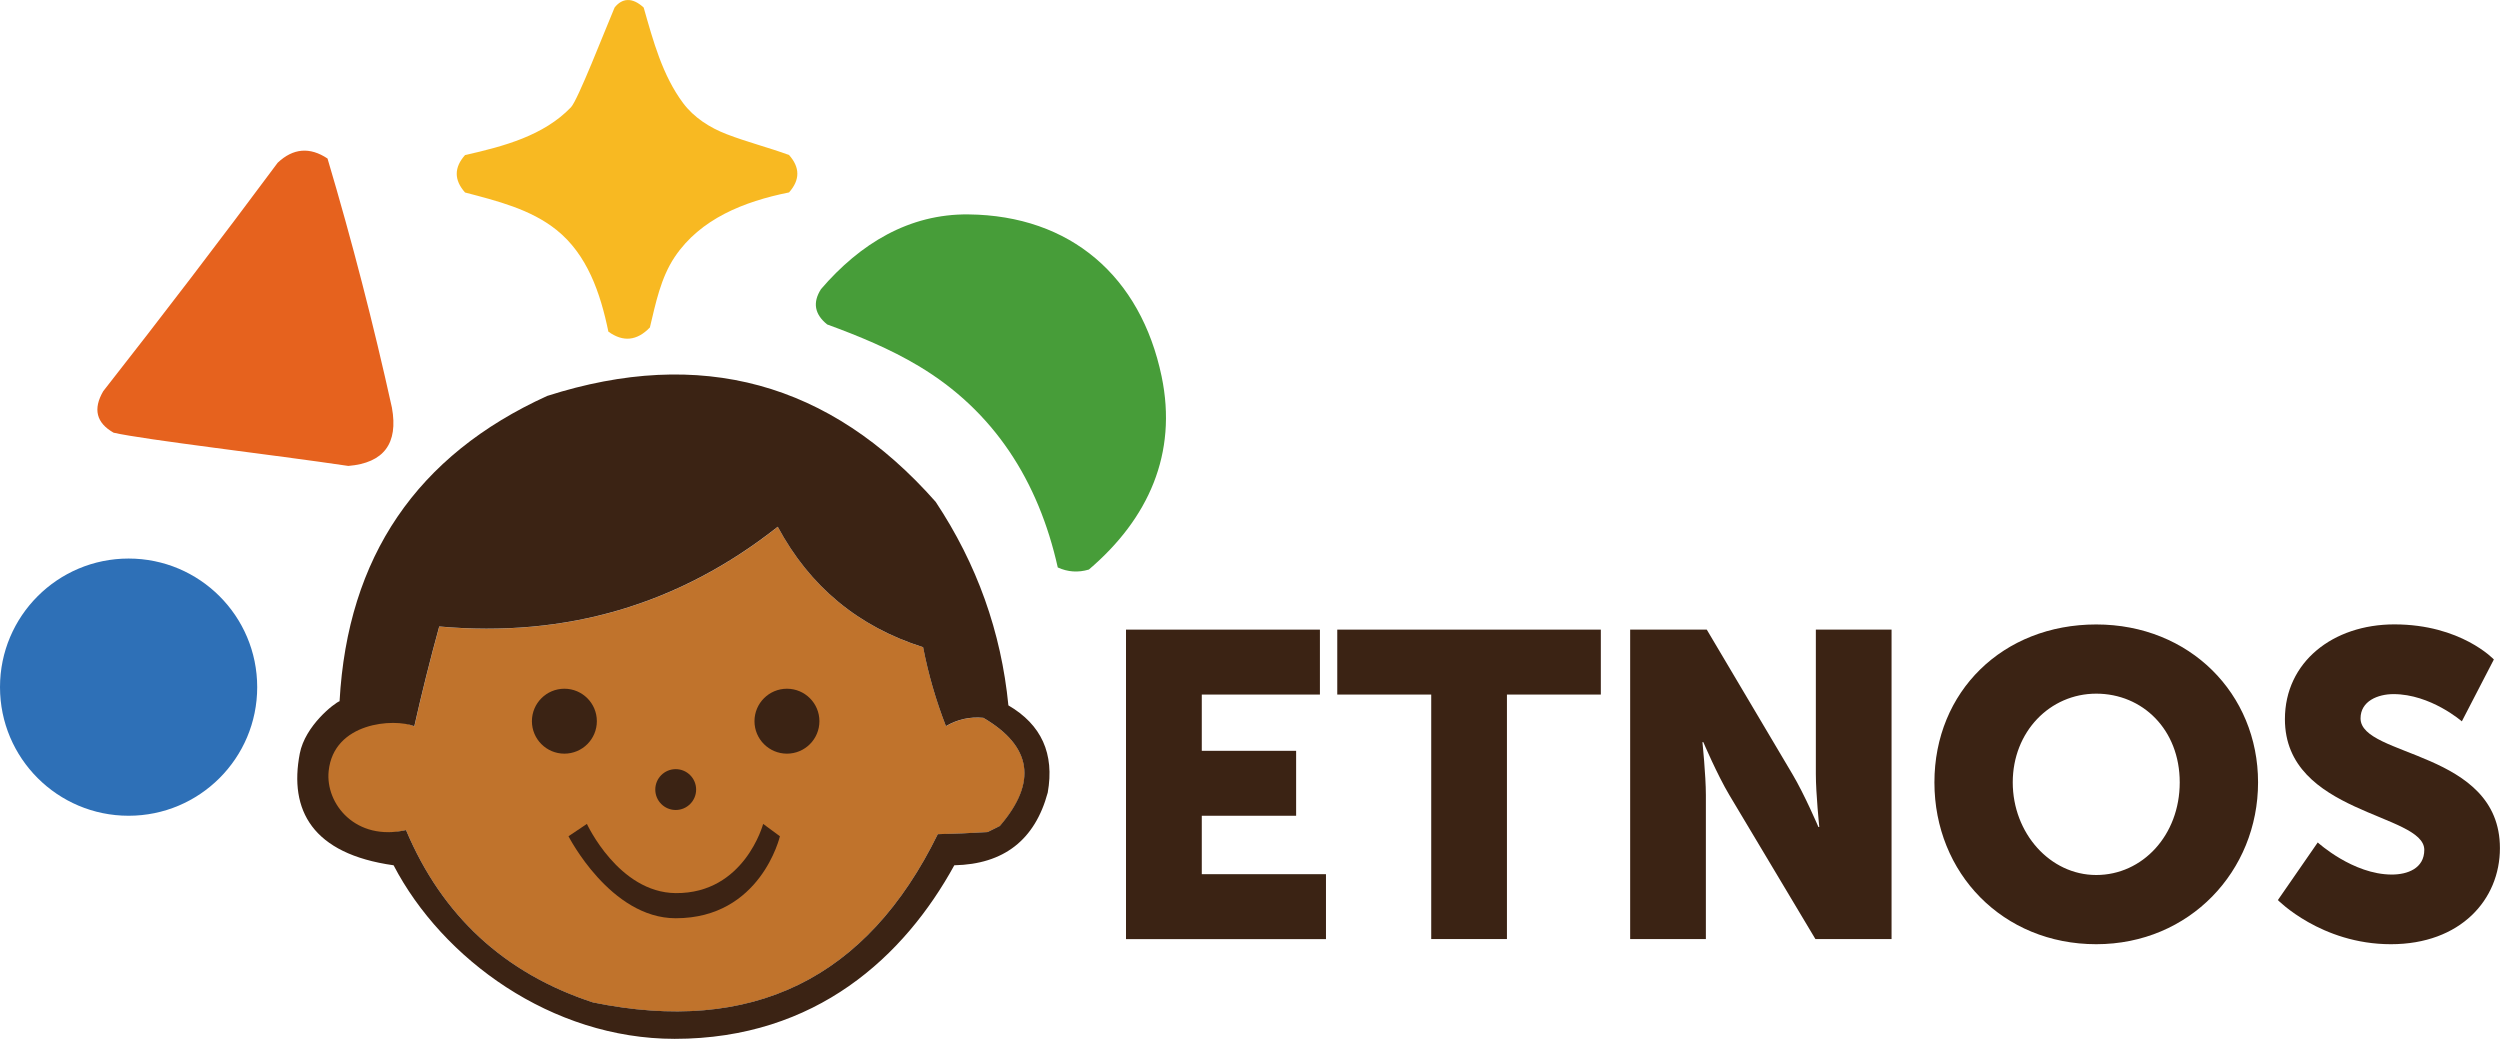 <?xml version="1.0" encoding="UTF-8"?>
<svg id="Camada_1" data-name="Camada 1" xmlns="http://www.w3.org/2000/svg" viewBox="0 0 334.17 138.86">
  <defs>
    <style>
      .cls-1 {
        fill: #2e70b7;
      }

      .cls-2, .cls-3 {
        fill: #3b2314;
      }

      .cls-4 {
        fill: #f8b921;
        opacity: .99;
      }

      .cls-4, .cls-5, .cls-3, .cls-6, .cls-7 {
        isolation: isolate;
      }

      .cls-4, .cls-5, .cls-3, .cls-6, .cls-8, .cls-9 {
        fill-rule: evenodd;
      }

      .cls-5 {
        fill: #e6621e;
        opacity: 1;
      }

      .cls-3, .cls-7 {
        opacity: 1;
      }

      .cls-6 {
        fill: #469c38;
        opacity: .99;
      }

      .cls-8 {
        fill: #3c2314;
      }

      .cls-9 {
        fill: #c0732c;
      }
    </style>
  </defs>
  <path class="cls-4" d="M82.15,1.01c.98-1.24,2.33-1.44,3.89,0,1.27,4.46,2.5,9.05,5.27,12.77,1.45,1.94,3.57,3.29,5.83,4.16,2.74,1.06,5.59,1.77,8.33,2.78,1.48,1.67,1.48,3.33,0,5-6.05,1.22-11.85,3.53-15.27,8.61-1.87,2.78-2.55,6.17-3.33,9.44-1.73,1.8-3.58,1.98-5.55,.56-1.07-5.2-2.84-10.32-6.94-13.6-3.45-2.76-7.91-3.87-12.22-5-1.48-1.67-1.48-3.33,0-5,5.18-1.17,10.51-2.59,14.16-6.39,.92-.96,4.46-10.1,5.83-13.33Z"/>
  <path class="cls-5" d="M52.39,54.51c.86,4.77-1.08,7.37-5.83,7.77-10.03-1.49-27.2-3.49-31.37-4.44-2.32-1.31-2.78-3.17-1.39-5.55,7.91-10.08,15.68-20.26,23.32-30.54,2.07-1.95,4.3-2.13,6.66-.56,3.27,11.01,6.14,22.12,8.61,33.31Z"/>
  <path class="cls-6" d="M129.45,28.66c13.65,.14,23.03,8.29,25.82,21.65,2.15,10.31-1.75,19.03-9.72,25.82-1.44,.43-2.83,.33-4.16-.28-2.58-11.56-8.54-20.92-18.6-26.93-3.85-2.3-8.01-4.01-12.22-5.55-1.69-1.36-1.97-2.93-.83-4.72,5.23-6.09,11.79-10.08,19.71-9.99Z"/>
  <path class="cls-9" d="M131.46,95.96c6.49,3.79,7.23,8.6,2.22,14.44l-1.67,.83c-2.29,.14-4.51,.23-6.66,.28-9.47,19.35-24.83,26.85-46.09,22.49-11.83-3.88-20.16-11.56-24.99-23.04-6.72,1.54-10.42-1.14-11.1-8.05,.53-2.64,1.82-4.77,3.89-6.39,2.82-.71,5.6-.52,8.33,.56,1.01-4.49,2.12-8.93,3.33-13.33,16.99,1.52,32.07-2.92,45.25-13.33,4.29,7.99,10.77,13.36,19.43,16.1,.7,3.62,1.72,7.13,3.05,10.55,1.54-.91,3.21-1.28,5-1.11Z"/>
  <path class="cls-3" d="M134.79,94.29c-.96-9.82-4.2-18.89-9.72-27.21-14.13-16.01-31.44-20.72-51.92-14.16-17.44,7.93-26.69,21.53-27.76,40.81-.69,.25-4.6,3.26-5.32,7-1.45,7.54,1.64,13.4,12.54,14.93,6.52,12.51,21.09,23.2,37.57,23.2,18.94,0,30.74-11.09,37.38-23.2,6.61-.14,10.78-3.38,12.49-9.72,.92-5.19-.84-9.08-5.27-11.66Zm-1.11,16.1l-1.67,.83c-2.29,.14-4.51,.23-6.66,.28-9.47,19.35-24.83,26.85-46.09,22.49-11.83-3.88-20.16-11.56-24.99-23.04-6.72,1.54-10.79-3.5-10.34-7.88,.67-6.55,8.72-7.08,11.45-6,1.01-4.49,2.12-8.93,3.33-13.33,16.99,1.52,32.07-2.92,45.25-13.33,4.29,7.99,10.77,13.36,19.43,16.1,.7,3.62,1.72,7.13,3.05,10.55,1.54-.91,3.21-1.28,5-1.11,6.49,3.79,7.23,8.6,2.22,14.44Z"/>
  <path class="cls-8" d="M75.99,111.78l2.46-1.65s4.23,9.18,11.87,9.25c9.2,.08,11.69-9.25,11.69-9.25l2.24,1.65s-2.55,10.96-13.93,10.96c-8.74,0-14.33-10.96-14.33-10.96Z"/>
  <g>
    <circle class="cls-2" cx="75.44" cy="96.4" r="4.34"/>
    <circle class="cls-2" cx="105.19" cy="96.4" r="4.34"/>
  </g>
  <circle class="cls-2" cx="90.32" cy="105.54" r="2.73"/>
  <circle class="cls-1" cx="17.19" cy="91.85" r="17.19"/>
  <g class="cls-7">
    <path class="cls-2" d="M150.51,84.16h25.92v8.68h-15.79v7.52h12.61v8.68h-12.61v7.81h16.6v8.68h-26.73v-41.36Z"/>
    <path class="cls-2" d="M191.3,92.84h-12.55v-8.68h35.23v8.68h-12.55v32.68h-10.12v-32.68Z"/>
    <path class="cls-2" d="M217.9,84.16h10.24l11.45,19.32c1.62,2.72,3.47,7.06,3.47,7.06h.12s-.46-4.45-.46-7.06v-19.32h10.12v41.36h-10.18l-11.51-19.26c-1.62-2.72-3.47-7.06-3.47-7.06h-.12s.46,4.45,.46,7.06v19.26h-10.12v-41.36Z"/>
    <path class="cls-2" d="M280.2,83.47c12.49,0,21.63,9.26,21.63,21.11s-9.14,21.63-21.63,21.63-21.63-9.49-21.63-21.63,9.14-21.11,21.63-21.11Zm0,33.49c6.19,0,11.16-5.32,11.16-12.38s-4.97-11.86-11.16-11.86-11.16,5.09-11.16,11.86,4.97,12.38,11.16,12.38Z"/>
    <path class="cls-2" d="M309.82,112.62s4.69,4.28,9.89,4.28c2.08,0,4.34-.81,4.34-3.3,0-4.92-18.63-4.74-18.63-17.47,0-7.64,6.42-12.67,14.63-12.67,8.91,0,13.3,4.69,13.3,4.69l-4.28,8.27s-4.17-3.64-9.14-3.64c-2.08,0-4.4,.93-4.4,3.24,0,5.21,18.63,4.28,18.63,17.35,0,6.88-5.26,12.84-14.58,12.84s-15.1-5.9-15.1-5.9l5.32-7.69Z"/>
  </g>
</svg>